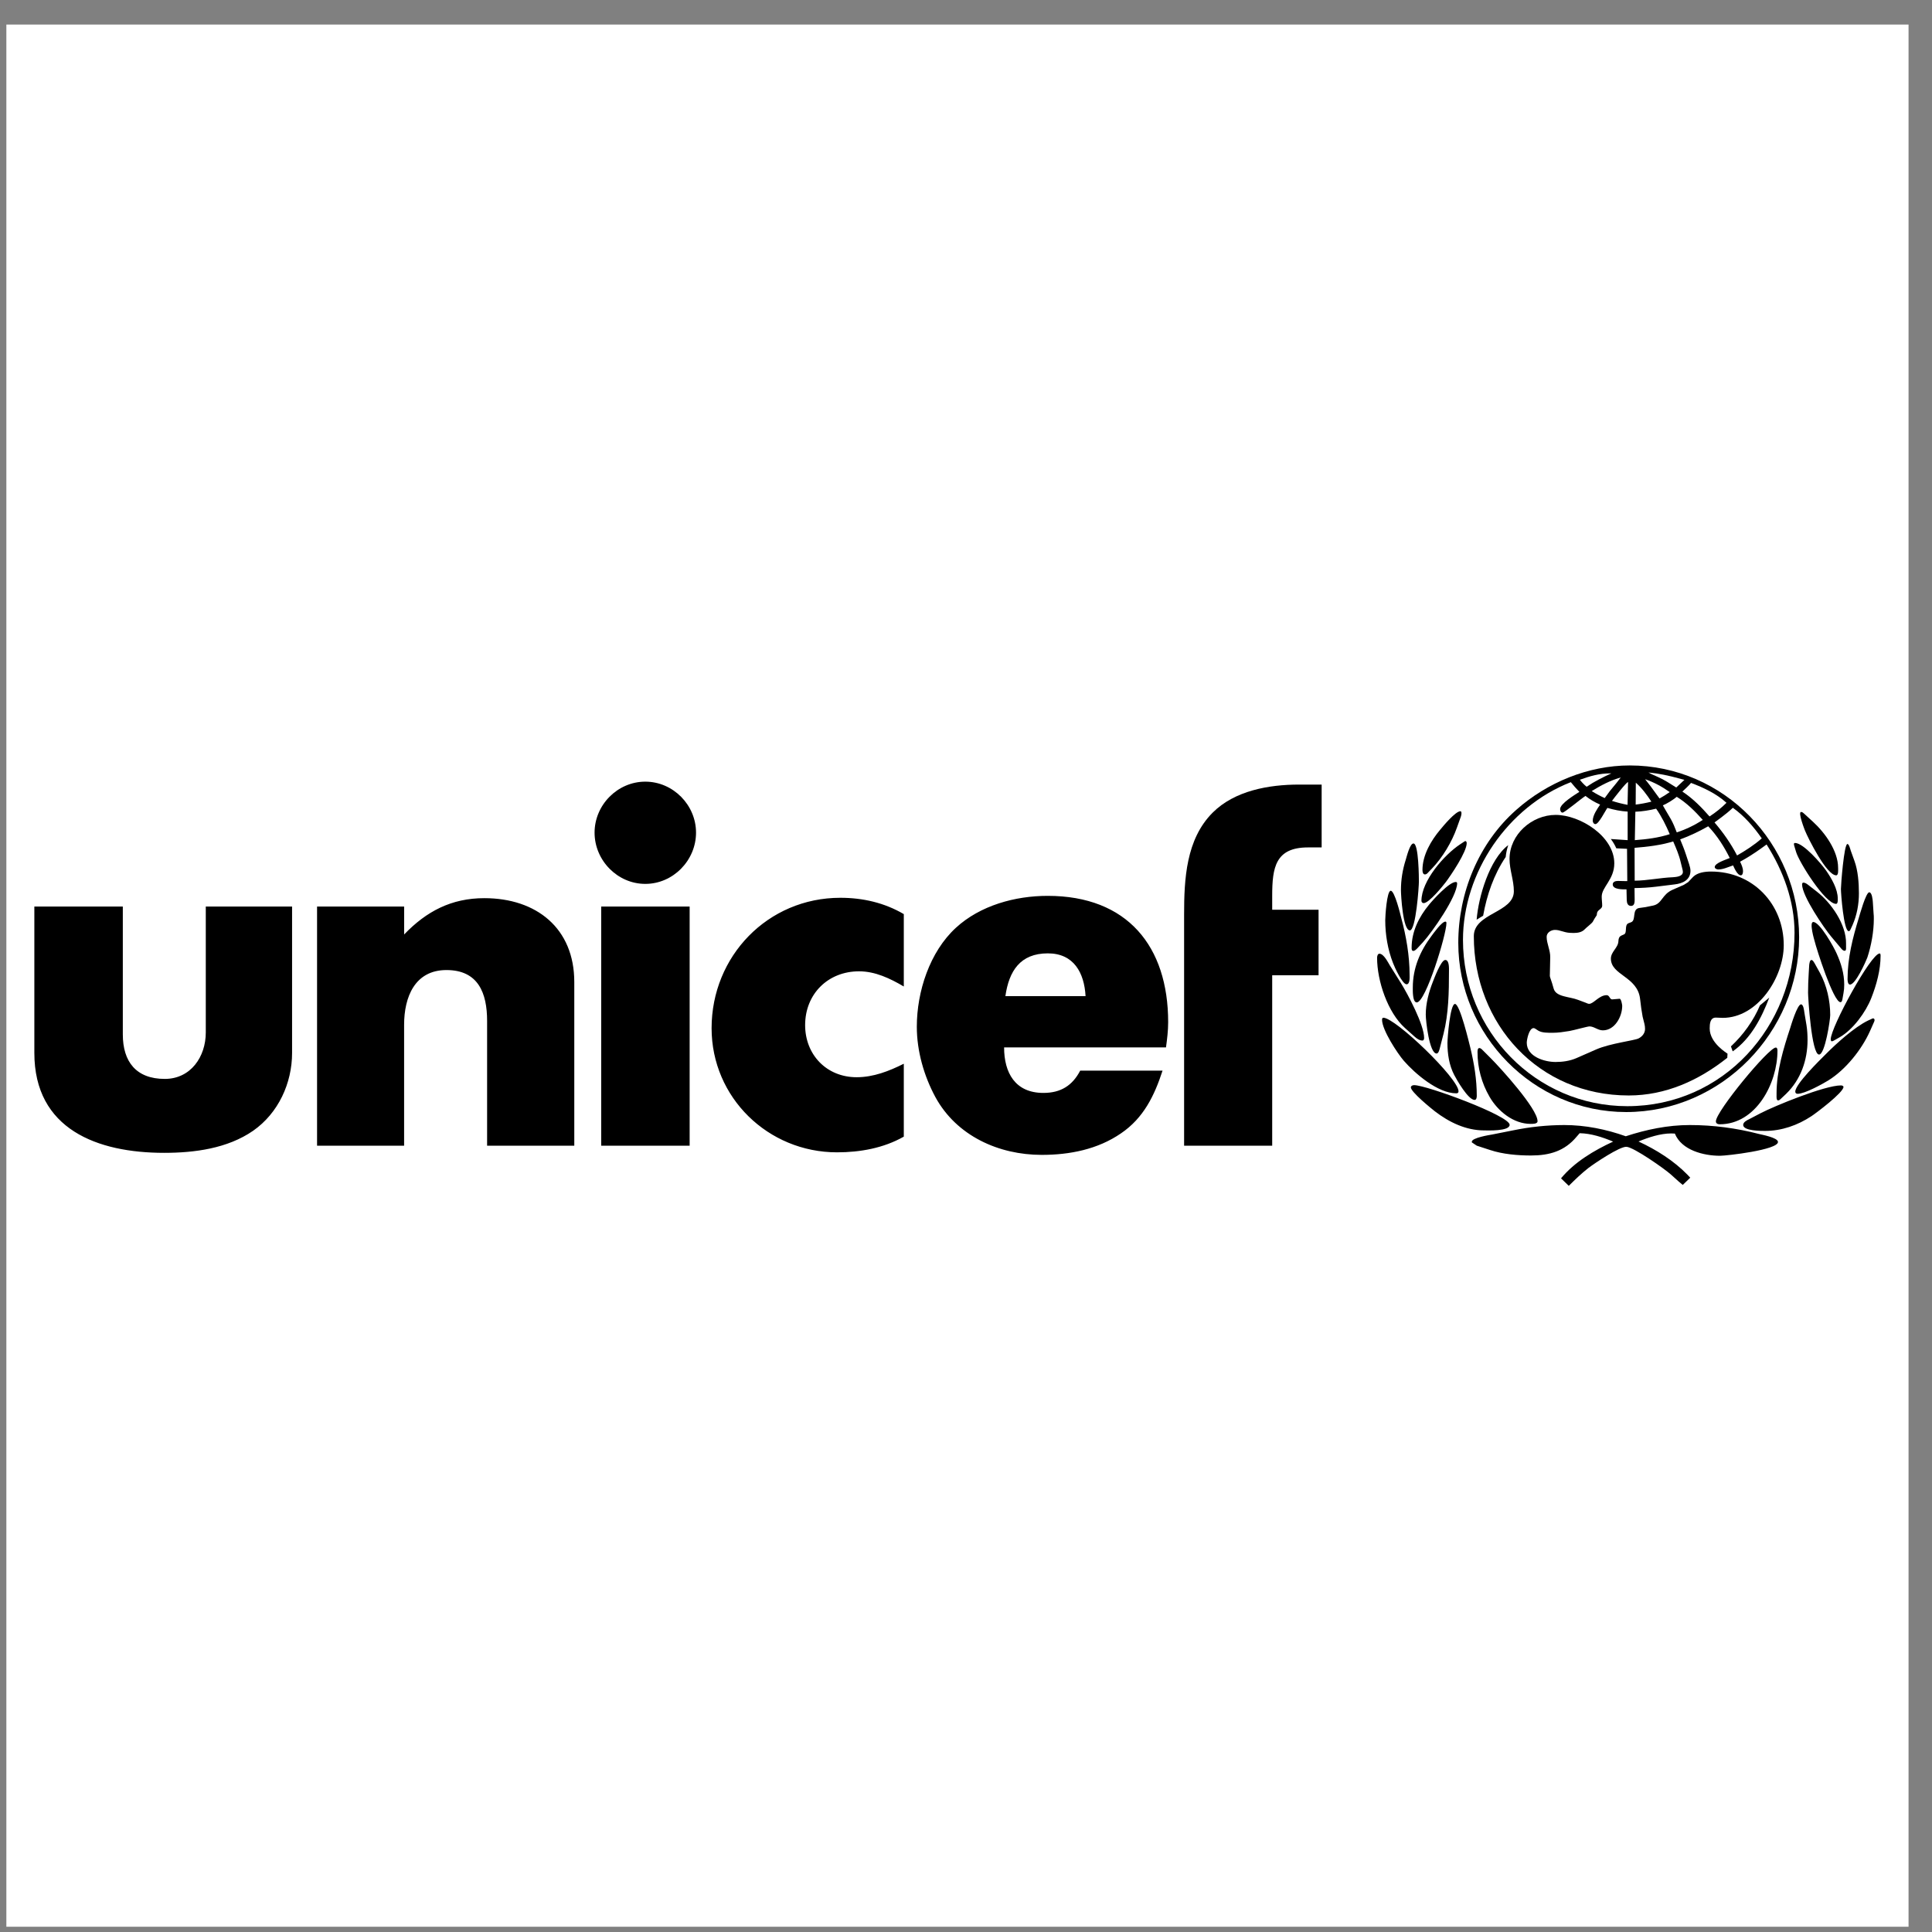 <svg width="72" height="72" viewBox="0 0 72 72" fill="none" xmlns="http://www.w3.org/2000/svg">
<rect x="0" y="0" width="72" height="72" fill="#808080" stroke="none"/>
<path fill-rule="evenodd" clip-rule="evenodd" d="M0.237 0.915H71.126V71.804H0.237V0.915Z" fill="white"/>
<path fill-rule="evenodd" clip-rule="evenodd" d="M1.28 33.785H4.577V38.549C4.577 39.567 5.075 40.208 6.14 40.208C7.109 40.208 7.669 39.381 7.669 38.478V33.785H10.885V39.238C10.885 40.369 10.372 41.485 9.432 42.141C8.477 42.801 7.251 42.963 6.116 42.963C3.632 42.963 1.28 42.088 1.28 39.238V33.785H1.28ZM11.816 42.697V33.785H15.061V34.825C15.892 33.961 16.823 33.472 18.049 33.472C19.992 33.472 21.402 34.593 21.402 36.597V42.697H18.153V38.046C18.153 37.011 17.825 36.151 16.638 36.151C15.459 36.151 15.06 37.159 15.06 38.189V42.697H11.816V42.697ZM22.405 42.697V33.785H25.701V42.697H22.405ZM33.682 39.642V42.359C32.931 42.787 32.053 42.944 31.193 42.944C28.623 42.944 26.519 40.901 26.519 38.317C26.519 35.638 28.609 33.458 31.317 33.458C32.158 33.458 32.96 33.643 33.682 34.066V36.764C33.174 36.465 32.618 36.198 32.015 36.198C30.856 36.198 30.005 37.044 30.005 38.203C30.005 39.305 30.803 40.145 31.924 40.145C32.551 40.145 33.131 39.918 33.682 39.642ZM37.42 39.034C37.42 39.974 37.829 40.73 38.884 40.73C39.535 40.73 39.967 40.454 40.256 39.899H43.325C43.021 40.834 42.617 41.666 41.777 42.236C40.907 42.835 39.862 43.039 38.822 43.039C37.217 43.039 35.649 42.331 34.86 40.887C34.433 40.098 34.167 39.167 34.167 38.265C34.167 36.953 34.647 35.471 35.625 34.574C36.532 33.742 37.83 33.386 39.045 33.386C42.014 33.386 43.534 35.267 43.534 38.093C43.534 38.407 43.496 38.72 43.453 39.034H37.42ZM44.128 42.697V34.084C44.128 32.764 44.199 31.277 45.193 30.284C46.014 29.463 47.292 29.239 48.408 29.239H49.254V31.581H48.745C47.534 31.581 47.411 32.327 47.411 33.382V33.904H49.139V36.346H47.411V42.697H44.128V42.697ZM58.464 44.193L58.175 43.913C58.678 43.305 59.405 42.873 60.117 42.544C59.718 42.379 59.305 42.241 58.869 42.231L58.754 42.364C58.307 42.9 57.742 43.062 57.053 43.062C56.564 43.062 55.999 43.014 55.533 42.858L55.035 42.696L54.85 42.573V42.549C54.85 42.402 55.51 42.297 55.614 42.279L56.384 42.126C57.012 41.996 57.652 41.929 58.293 41.927C59.078 41.927 59.852 42.084 60.588 42.345C61.357 42.093 62.16 41.927 62.972 41.927C63.846 41.927 64.706 42.041 65.547 42.259C65.637 42.283 66.26 42.393 66.26 42.558C66.26 42.853 64.355 43.072 64.098 43.072C63.49 43.072 62.668 42.867 62.417 42.245C62.374 42.245 62.326 42.24 62.279 42.24C61.88 42.24 61.429 42.387 61.063 42.54C61.728 42.848 62.379 43.256 62.892 43.784L62.991 43.889L62.711 44.159L62.559 44.031L62.279 43.779C62.051 43.57 60.896 42.758 60.616 42.738C60.364 42.719 59.414 43.361 59.196 43.527C58.934 43.732 58.698 43.96 58.464 44.193ZM55.272 39.153L55.562 39.443C55.904 39.785 57.3 41.314 57.3 41.785C57.3 41.889 57.115 41.884 57.044 41.884C56.398 41.884 55.819 41.409 55.51 40.872C55.217 40.367 55.062 39.794 55.063 39.21C55.063 39.163 55.063 39.058 55.13 39.058C55.187 39.058 55.239 39.12 55.272 39.153ZM52.578 40.516C52.588 40.46 52.654 40.44 52.702 40.44C53.163 40.44 56.26 41.581 56.26 41.918C56.26 42.165 55.428 42.127 55.31 42.127C54.63 42.127 54.004 41.823 53.472 41.414C53.363 41.329 52.56 40.683 52.578 40.516ZM53.942 38.868C53.942 38.716 54.037 37.414 54.223 37.414C54.408 37.414 54.754 38.882 54.797 39.053C54.939 39.647 55.035 40.226 55.035 40.839C55.035 40.892 55.025 40.991 54.953 40.991C54.716 40.991 54.284 40.236 54.194 40.06C54.004 39.694 53.942 39.276 53.942 38.868ZM51.505 38.004C51.505 37.971 51.514 37.928 51.553 37.928C52.004 37.928 54.355 40.194 54.355 40.669C54.355 40.725 54.322 40.745 54.27 40.745C53.586 40.745 52.731 40.008 52.313 39.528C52.08 39.258 51.505 38.384 51.505 38.004ZM53.795 38.531L53.657 39.067C53.643 39.12 53.61 39.262 53.538 39.262C53.268 39.262 53.134 38.046 53.134 37.813C53.134 37.395 53.249 36.968 53.401 36.583C53.443 36.479 53.7 35.775 53.861 35.775C54.018 35.775 53.999 36.108 53.999 36.198C53.999 36.968 53.985 37.785 53.795 38.531ZM51.8 35.985L52.213 36.644C52.465 37.053 53.073 38.189 53.073 38.682C53.073 38.72 53.058 38.778 53.011 38.778C52.902 38.778 52.802 38.707 52.721 38.635L52.36 38.312C51.715 37.733 51.32 36.555 51.32 35.694C51.32 35.642 51.339 35.542 51.406 35.542C51.571 35.543 51.729 35.87 51.8 35.985ZM53.866 34.346C53.899 34.346 53.904 34.374 53.904 34.403C53.904 34.825 53.134 37.357 52.798 37.357C52.636 37.357 52.651 36.902 52.651 36.806C52.651 36.075 52.921 35.448 53.353 34.873C53.419 34.788 53.728 34.346 53.866 34.346ZM51.624 34.293C51.624 34.155 51.681 33.196 51.829 33.196C51.976 33.196 52.189 34.084 52.218 34.198C52.404 34.883 52.532 35.623 52.532 36.336C52.532 36.412 52.551 36.682 52.418 36.682C52.261 36.682 51.966 36.032 51.914 35.889C51.718 35.391 51.624 34.83 51.624 34.293ZM53.02 35.125L52.83 35.329C52.792 35.367 52.731 35.438 52.669 35.438C52.607 35.438 52.607 35.362 52.607 35.32C52.607 34.716 52.878 34.175 53.253 33.719C53.405 33.533 54.004 32.869 54.251 32.869C54.284 32.869 54.303 32.888 54.303 32.916C54.303 33.41 53.376 34.735 53.02 35.125ZM52.678 31.434C52.873 31.443 52.878 32.735 52.878 32.859C52.878 33.025 52.769 34.673 52.541 34.673C52.28 34.673 52.209 33.348 52.209 33.172C52.209 32.782 52.271 32.407 52.389 32.037C52.418 31.951 52.541 31.424 52.678 31.434ZM54.412 31.467L54.569 31.363C54.583 31.358 54.598 31.343 54.612 31.343C54.645 31.348 54.66 31.391 54.66 31.42C54.66 31.752 54.075 32.612 53.885 32.868C53.776 33.011 53.258 33.657 53.054 33.657C53.007 33.657 52.973 33.614 52.973 33.571C52.973 32.826 53.823 31.857 54.412 31.467ZM54.441 30.436L54.298 30.835C54.108 31.377 53.761 31.956 53.363 32.37L53.234 32.503C53.201 32.541 53.158 32.588 53.106 32.588C53.025 32.588 53.011 32.483 53.011 32.422C53.011 31.871 53.329 31.324 53.676 30.916C53.785 30.783 54.241 30.232 54.426 30.232C54.459 30.232 54.465 30.284 54.465 30.308C54.465 30.351 54.455 30.393 54.441 30.436ZM64.089 41.899C64.017 41.899 63.946 41.87 63.946 41.789C63.946 41.419 65.913 39.039 66.179 39.039C66.236 39.039 66.241 39.12 66.241 39.157C66.241 40.365 65.447 41.899 64.089 41.899ZM65.186 41.709L65.614 41.485C66.145 41.21 68.003 40.45 68.607 40.45C68.64 40.45 68.701 40.465 68.701 40.507C68.701 40.716 67.671 41.49 67.509 41.595C66.991 41.937 66.398 42.146 65.775 42.146C65.652 42.146 64.963 42.151 64.963 41.923C64.963 41.818 65.106 41.746 65.186 41.709ZM66.569 40.759L66.378 40.939C66.35 40.968 66.312 41.006 66.269 41.01C66.193 41.015 66.207 40.853 66.207 40.816V40.745C66.207 39.918 66.463 39.078 66.72 38.298C66.744 38.217 66.981 37.429 67.119 37.429C67.21 37.429 67.234 37.666 67.243 37.728L67.323 38.208C67.352 38.389 67.362 38.573 67.362 38.759C67.362 39.505 67.11 40.231 66.569 40.759ZM69.618 38.032L69.751 37.971C69.765 37.965 69.784 37.951 69.808 37.951C69.836 37.951 69.86 37.984 69.86 38.013C69.859 38.038 69.852 38.062 69.841 38.084L69.689 38.426C69.38 39.115 68.786 39.861 68.135 40.265C67.908 40.403 67.261 40.763 66.991 40.763C66.939 40.763 66.905 40.734 66.905 40.682C66.905 40.402 67.817 39.509 68.022 39.305C68.421 38.901 69.1 38.283 69.618 38.032ZM67.405 36.279L67.424 35.961C67.429 35.923 67.443 35.771 67.509 35.776C67.561 35.781 67.599 35.856 67.623 35.895L67.823 36.255C68.079 36.726 68.207 37.291 68.207 37.828C68.207 37.994 68.017 39.3 67.79 39.3C67.509 39.3 67.381 37.158 67.381 36.996C67.381 36.759 67.39 36.517 67.405 36.279ZM68.701 37.015L68.663 37.229C68.654 37.272 68.644 37.348 68.588 37.348C68.326 37.348 67.694 35.357 67.623 35.063C67.618 35.049 67.414 34.36 67.575 34.36C67.823 34.36 68.35 35.31 68.444 35.529C68.611 35.895 68.729 36.284 68.729 36.693C68.73 36.802 68.721 36.911 68.701 37.015ZM69.794 33.605L69.822 34.027C69.832 34.103 69.832 34.175 69.832 34.245C69.832 34.711 69.737 35.243 69.59 35.685C69.537 35.827 69.153 36.692 68.944 36.692C68.863 36.692 68.853 36.545 68.853 36.492C68.853 35.699 69.043 34.958 69.272 34.208C69.3 34.117 69.537 33.253 69.661 33.253C69.766 33.253 69.789 33.543 69.794 33.605ZM68.568 38.65L68.345 38.778C68.321 38.794 68.293 38.804 68.265 38.806C68.231 38.806 68.226 38.754 68.226 38.731C68.226 38.289 69.722 35.533 70.05 35.533C70.084 35.533 70.084 35.59 70.084 35.614C70.084 36.147 69.932 36.702 69.737 37.196C69.533 37.718 69.058 38.369 68.568 38.65ZM68.797 35.167V35.329C68.797 35.372 68.797 35.433 68.744 35.433C68.668 35.433 68.606 35.334 68.564 35.286L68.245 34.906C67.979 34.588 67.158 33.391 67.158 32.959C67.158 32.93 67.172 32.892 67.205 32.892C67.272 32.892 67.338 32.94 67.385 32.977L67.704 33.225C68.245 33.643 68.81 34.455 68.797 35.167ZM66.934 31.747L66.877 31.557C66.868 31.524 66.854 31.486 66.854 31.453C66.854 31.429 66.873 31.415 66.896 31.415C67.21 31.415 67.875 32.189 68.055 32.445C68.255 32.735 68.488 33.129 68.488 33.49C68.488 33.533 68.497 33.685 68.426 33.685C68.017 33.685 67.043 32.122 66.934 31.747ZM67.234 30.322L67.566 30.626C68.008 31.03 68.501 31.709 68.501 32.341C68.501 32.403 68.521 32.621 68.43 32.621C68.07 32.621 67.381 31.235 67.267 30.954C67.262 30.945 66.987 30.246 67.124 30.26C67.167 30.26 67.205 30.294 67.234 30.322ZM69.043 34.464L68.963 34.64C68.948 34.669 68.934 34.702 68.896 34.702C68.71 34.702 68.606 33.3 68.606 33.13C68.606 32.977 68.721 31.453 68.848 31.453C68.91 31.453 68.957 31.657 68.972 31.7L69.11 32.084C69.243 32.45 69.276 32.906 69.276 33.296C69.277 33.69 69.201 34.103 69.043 34.464Z" fill="black"/>
<path fill-rule="evenodd" clip-rule="evenodd" d="M54.346 35.139C54.346 33.277 55.101 31.42 56.508 30.18C57.657 29.159 59.191 28.526 60.735 28.526C64.25 28.526 67.048 31.443 67.048 34.93C67.048 38.464 64.151 41.443 60.602 41.443C57.148 41.443 54.346 38.569 54.346 35.139ZM24.048 29.13C25.084 29.13 25.939 29.999 25.939 31.03C25.939 32.061 25.089 32.94 24.048 32.94C23.013 32.94 22.158 32.066 22.158 31.03C22.158 29.999 23.013 29.13 24.048 29.13Z" fill="black"/>
<path fill-rule="evenodd" clip-rule="evenodd" d="M37.468 37.124H40.456C40.408 36.255 40.019 35.529 39.05 35.529C38.019 35.529 37.601 36.189 37.468 37.124ZM62.469 29.348C62.568 29.253 62.668 29.158 62.773 29.063L62.579 29.011C62.199 28.907 61.828 28.826 61.434 28.788L61.547 28.849L61.781 28.954C62.023 29.058 62.246 29.21 62.469 29.348ZM60.925 31.31C61.372 31.277 61.799 31.224 62.227 31.087C62.084 30.755 61.928 30.436 61.719 30.137C61.462 30.199 61.21 30.241 60.945 30.251L60.925 31.31ZM60.92 32.821C61.401 32.816 61.866 32.711 62.346 32.692C62.469 32.683 62.716 32.664 62.716 32.493C62.716 32.46 62.707 32.431 62.702 32.403L62.635 32.132C62.574 31.861 62.464 31.61 62.355 31.358C61.885 31.5 61.405 31.557 60.916 31.596L60.92 32.821ZM62.488 31.02C62.83 30.909 63.156 30.752 63.457 30.555C63.168 30.232 62.859 29.923 62.488 29.695C62.33 29.823 62.156 29.93 61.97 30.014L62.07 30.189L62.265 30.522C62.355 30.678 62.421 30.849 62.488 31.02ZM63.709 30.427C63.937 30.28 64.149 30.11 64.341 29.918C63.97 29.581 63.49 29.353 63.02 29.177C62.921 29.296 62.806 29.396 62.697 29.5C63.077 29.747 63.415 30.089 63.709 30.427ZM63.895 30.65C64.217 31.025 64.507 31.439 64.735 31.88C65.058 31.695 65.376 31.49 65.656 31.244C65.362 30.821 65.001 30.403 64.578 30.104C64.445 30.232 64.302 30.346 64.151 30.46L63.895 30.65Z" fill="white"/>
<path fill-rule="evenodd" clip-rule="evenodd" d="M58.54 29.149C56.189 30.066 54.521 32.512 54.521 35.03C54.521 38.422 57.234 41.224 60.644 41.224C64.222 41.224 66.877 38.255 66.877 34.764C66.877 33.581 66.459 32.46 65.836 31.471L65.584 31.652C65.347 31.818 65.105 31.975 64.848 32.113C64.901 32.222 64.957 32.346 64.957 32.469C64.957 32.517 64.943 32.621 64.876 32.621C64.748 32.621 64.63 32.346 64.587 32.251C64.41 32.308 64.221 32.403 64.031 32.403C63.988 32.403 63.903 32.37 63.903 32.313C63.903 32.16 64.349 32.028 64.463 31.975C64.244 31.538 63.997 31.149 63.66 30.793C63.323 30.983 62.981 31.149 62.615 31.282C62.691 31.467 62.767 31.648 62.828 31.838L62.947 32.199C62.97 32.279 62.999 32.365 62.999 32.45C62.999 32.797 62.701 32.926 62.41 32.959L61.721 33.044C61.456 33.077 61.185 33.092 60.914 33.096L60.919 33.519C60.919 33.609 60.919 33.761 60.786 33.761C60.662 33.761 60.629 33.657 60.624 33.547L60.615 33.144C60.487 33.144 60.102 33.158 60.102 32.959C60.102 32.859 60.211 32.83 60.293 32.83C60.368 32.83 60.444 32.835 60.526 32.835H60.644L60.635 31.633L60.235 31.614C60.181 31.491 60.112 31.375 60.031 31.267L60.658 31.31V30.246C60.397 30.232 60.155 30.18 59.903 30.108C59.822 30.217 59.58 30.712 59.456 30.712C59.395 30.712 59.357 30.645 59.357 30.588C59.357 30.384 59.523 30.146 59.632 29.985C59.437 29.901 59.253 29.793 59.086 29.662C58.919 29.766 58.307 30.284 58.231 30.284C58.169 30.284 58.141 30.203 58.141 30.151C58.141 29.947 58.701 29.614 58.858 29.51C58.745 29.396 58.64 29.272 58.54 29.149ZM60.051 28.821H60.012C59.614 28.821 59.253 28.921 58.877 29.059C58.954 29.158 59.034 29.244 59.129 29.32C59.424 29.12 59.728 28.968 60.051 28.821Z" fill="white"/>
<path fill-rule="evenodd" clip-rule="evenodd" d="M60.402 28.973C60.008 29.087 59.67 29.263 59.319 29.481C59.476 29.581 59.637 29.666 59.803 29.742L59.994 29.481L60.236 29.186L60.402 28.973ZM60.074 29.847C60.264 29.908 60.454 29.956 60.654 29.994L60.673 29.148C60.625 29.125 60.121 29.78 60.074 29.847ZM60.962 29.168L60.957 29.985C61.154 29.96 61.35 29.924 61.542 29.875C61.371 29.614 61.195 29.377 60.962 29.168ZM61.846 29.757C61.977 29.685 62.104 29.605 62.226 29.519C61.931 29.31 61.651 29.159 61.309 29.039C61.456 29.225 61.599 29.41 61.731 29.6L61.846 29.757Z" fill="white"/>
<path fill-rule="evenodd" clip-rule="evenodd" d="M55.272 34.127C55.191 34.175 55.11 34.222 55.03 34.274C55.097 33.424 55.51 32.022 56.208 31.495C56.16 31.642 56.127 31.785 56.113 31.937C55.671 32.593 55.41 33.353 55.272 34.127ZM64.573 39.182L64.507 38.996C64.963 38.569 65.343 38.046 65.589 37.467L65.936 37.177C65.647 37.937 65.252 38.702 64.573 39.182Z" fill="black"/>
<path fill-rule="evenodd" clip-rule="evenodd" d="M64.369 39.423C63.304 40.269 62.07 40.825 60.697 40.825C57.344 40.825 54.925 38.175 54.925 34.887C54.925 34.023 56.417 34.018 56.417 33.215C56.417 32.806 56.256 32.417 56.256 32.013C56.256 31.096 57.092 30.369 57.975 30.369C58.888 30.369 60.16 31.168 60.16 32.175C60.16 32.778 59.691 33.058 59.691 33.415C59.691 33.529 59.709 33.643 59.709 33.757C59.709 33.88 59.529 33.904 59.515 34.037L59.506 34.108L59.425 34.232L59.353 34.36C59.32 34.412 59.126 34.56 59.064 34.626C58.955 34.745 58.797 34.769 58.641 34.769C58.541 34.769 58.437 34.764 58.342 34.74L58.081 34.669C58.038 34.66 57.993 34.655 57.948 34.655C57.805 34.655 57.639 34.755 57.639 34.912C57.639 35.168 57.782 35.42 57.772 35.681L57.758 36.37L57.767 36.418L57.843 36.645L57.9 36.841C57.986 37.159 58.484 37.135 58.812 37.263L59.092 37.368C59.13 37.381 59.177 37.41 59.221 37.41C59.392 37.41 59.592 37.087 59.877 37.087C59.986 37.087 59.99 37.253 60.085 37.244L60.356 37.221C60.413 37.211 60.455 37.439 60.455 37.486C60.455 37.885 60.18 38.398 59.733 38.398C59.548 38.398 59.406 38.251 59.235 38.251C59.164 38.251 58.636 38.398 58.49 38.422C58.281 38.456 58.072 38.489 57.863 38.489C57.701 38.489 57.463 38.494 57.325 38.408L57.216 38.337C57.197 38.328 57.178 38.314 57.154 38.314C56.983 38.314 56.898 38.746 56.898 38.859C56.898 39.382 57.563 39.577 57.972 39.577C58.233 39.577 58.503 39.539 58.746 39.434L59.482 39.111C60.014 38.878 60.916 38.779 61.069 38.697C61.202 38.627 61.306 38.503 61.306 38.346C61.306 38.281 61.298 38.215 61.282 38.152L61.216 37.89L61.164 37.572L61.121 37.225C61.026 36.389 60.033 36.347 60.033 35.724C60.033 35.468 60.304 35.32 60.313 35.078C60.319 34.978 60.332 34.912 60.428 34.864L60.523 34.822C60.655 34.76 60.523 34.465 60.694 34.404L60.784 34.37C60.988 34.299 60.803 33.877 61.093 33.838L61.326 33.805L61.606 33.748C61.948 33.677 61.929 33.335 62.333 33.159L62.755 32.974L62.913 32.874L63.097 32.679C63.264 32.513 63.544 32.48 63.767 32.48C65.33 32.48 66.475 33.696 66.475 35.225C66.475 36.418 65.511 37.933 64.2 37.933C64.114 37.933 64.028 37.923 63.943 37.923C63.729 37.923 63.715 38.161 63.715 38.328C63.715 38.879 64.38 39.259 64.38 39.268C64.38 39.316 64.371 39.363 64.371 39.411V39.423H64.369Z" fill="black"/>
</svg>
